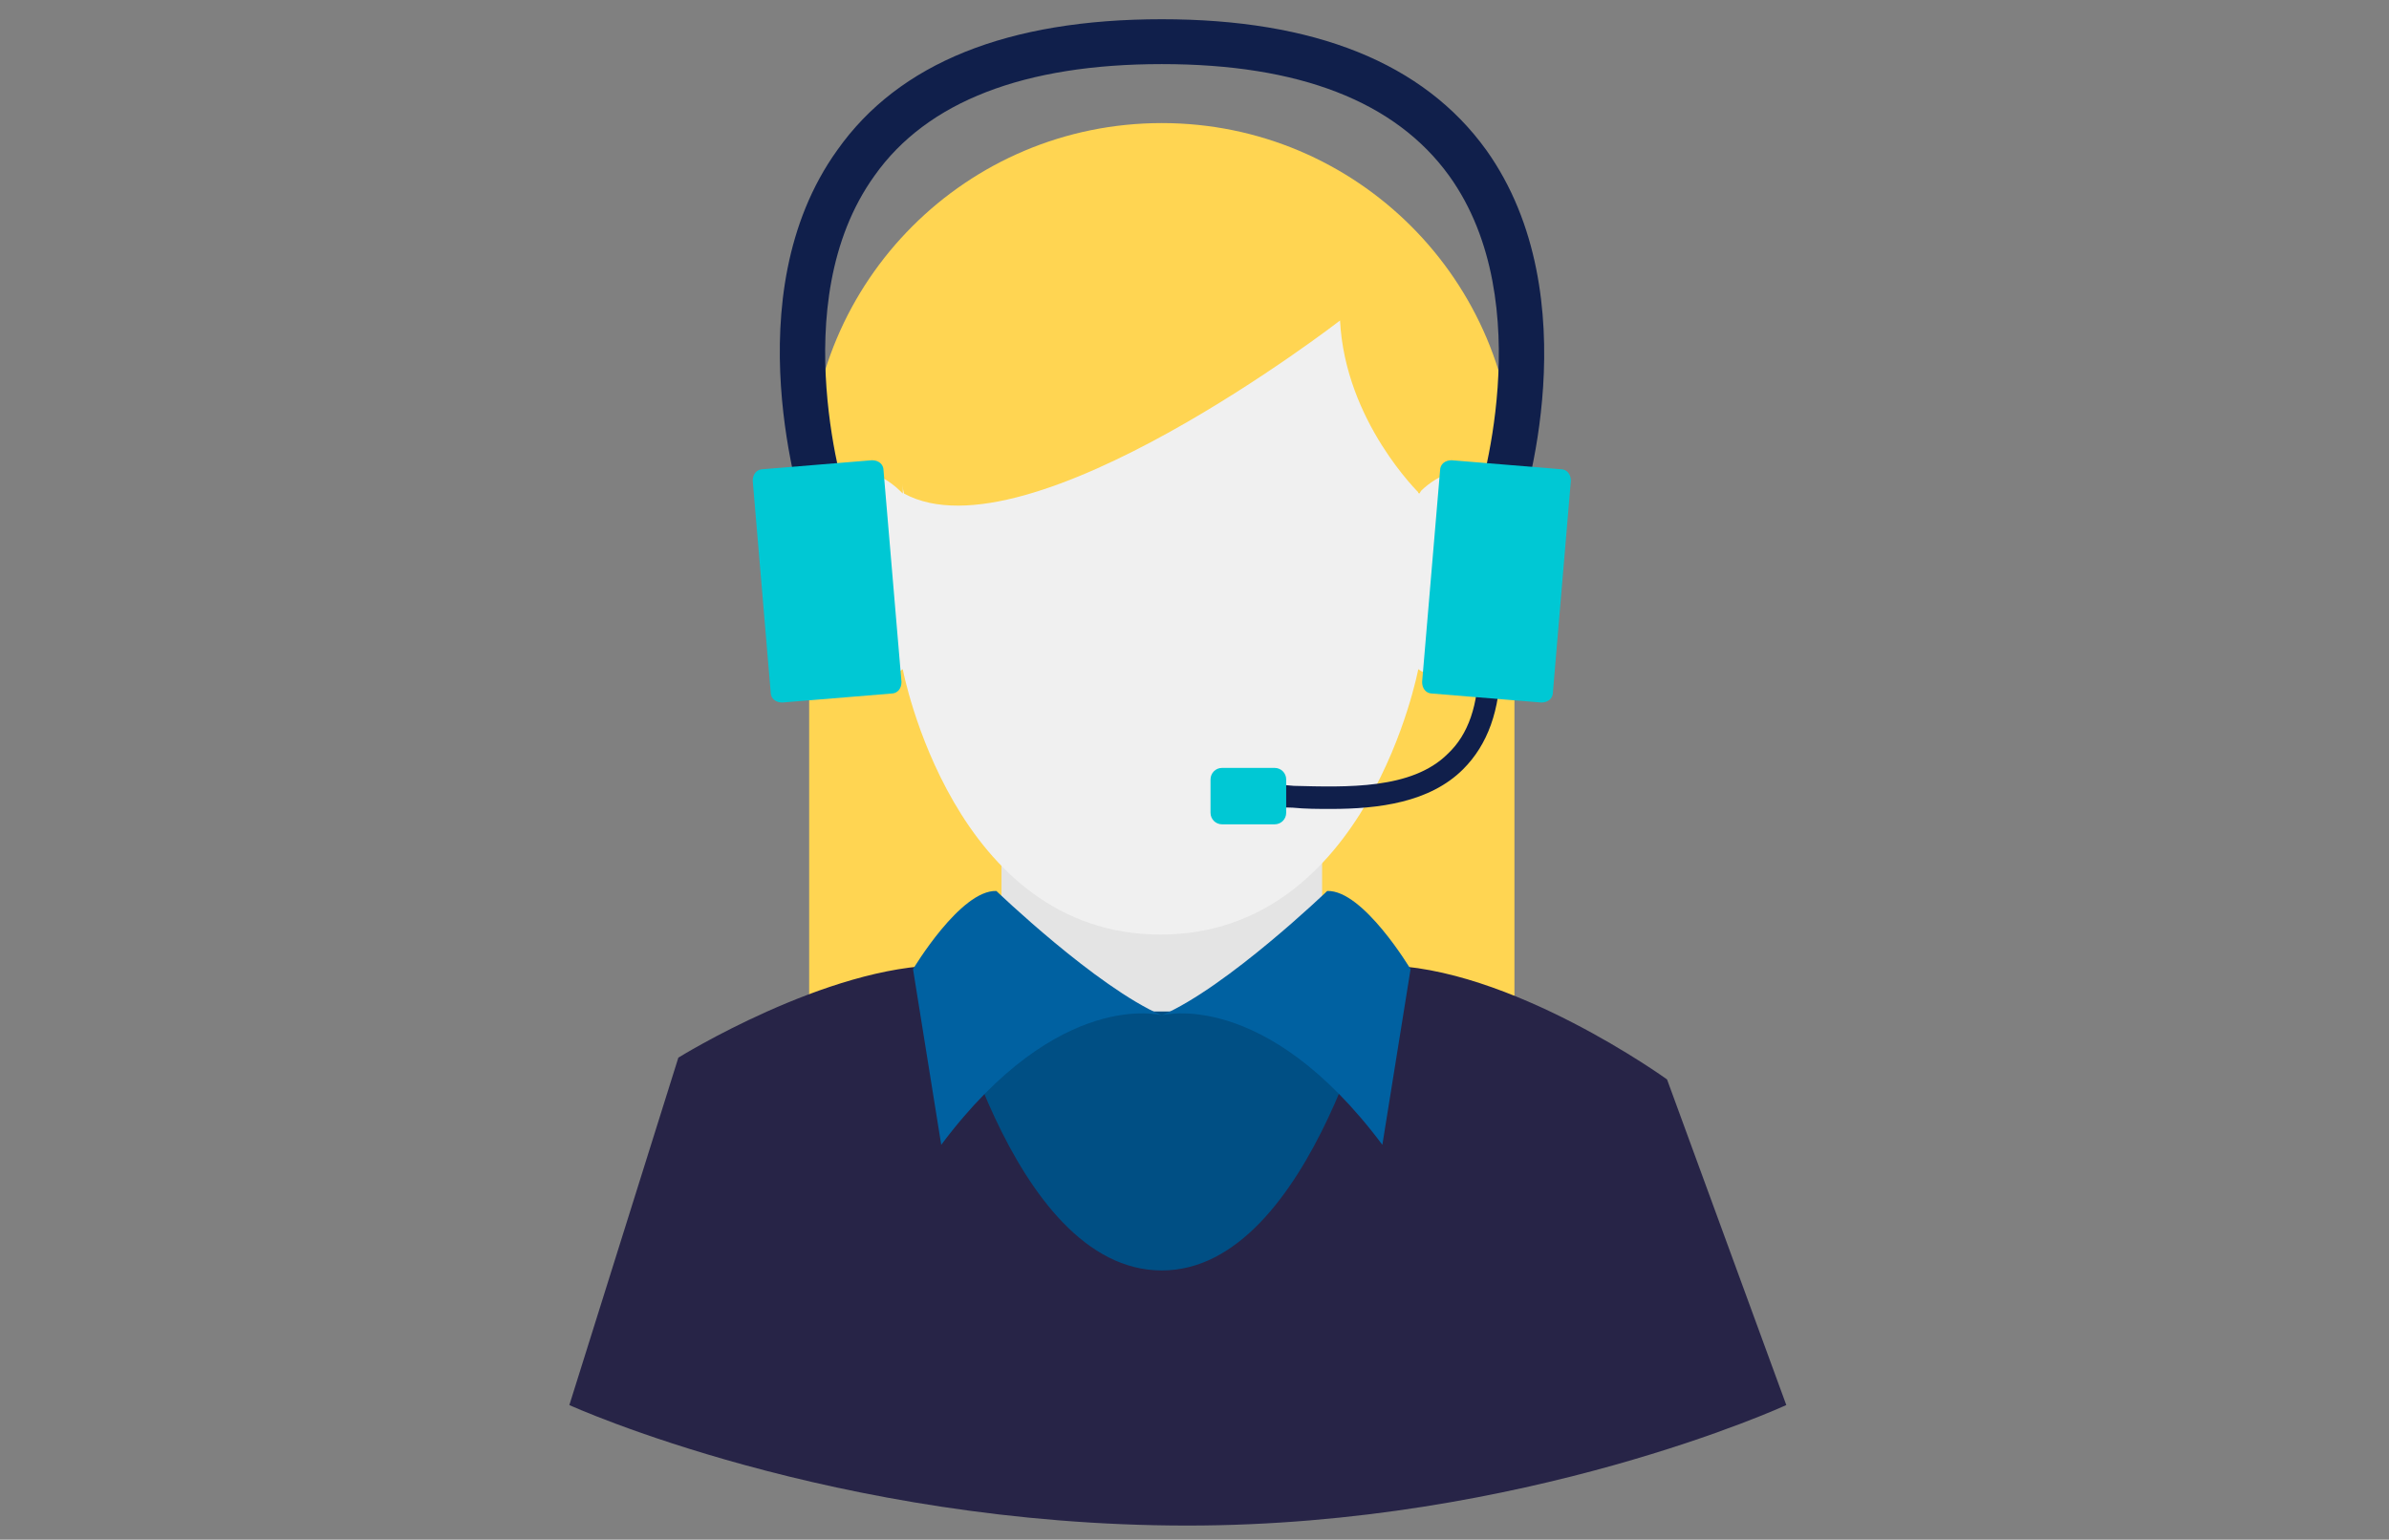 <?xml version="1.0" encoding="utf-8"?>
<!-- Generator: Adobe Illustrator 19.0.0, SVG Export Plug-In . SVG Version: 6.00 Build 0)  -->
<svg version="1.1" id="图层_1" xmlns="http://www.w3.org/2000/svg" xmlns:xlink="http://www.w3.org/1999/xlink" x="0px" y="0px"
	 viewBox="-62 111 186.3 120.1" style="enable-background:new -62 111 186.3 120.1;" xml:space="preserve">
<rect x="-62" y="111" width="186.3" height="120.1" fill="#808080" stroke="none"/>
<style type="text/css">
	.st0{fill:#FFD552;}
	.st1{fill:#E4E4E4;}
	.st2{fill:#004F84;}
	.st3{fill:#F0F0F0;}
	.st4{fill:#272447;}
	.st5{fill:#0061A1;}
	.st6{fill:#101F4B;}
	.st7{fill:#00C8D4;}
</style>
<g>
	<g>
		<path class="st0" d="M56.1,192.7c0,15.2-12.3,22.7-27.5,22.7l0,0c-15.2,0-27.5-7.5-27.5-22.7v-44.6c0-15.2,12.3-27.5,27.5-27.5
			l0,0c15.2,0,27.5,12.3,27.5,27.5V192.7z"/>
	</g>
	<g>
		<rect x="16.1" y="171.7" class="st1" width="25" height="29.2"/>
	</g>
	<g>
		<rect x="9.2" y="189.9" class="st2" width="38.8" height="25.2"/>
	</g>
	<g>
		<path class="st3" d="M53.5,148.8c-2-2.5-4.9,0.7-4.9,0.7c0-24.2-20.1-21.3-20.1-21.3s-20.1-3-20.1,21.3c0,0-2.9-3.2-4.9-0.7
			c-2,2.5,0.7,17.5,4.9,14.4c0,0,3.9,20.7,20.1,20.7c16.2,0,20.1-20.7,20.1-20.7C52.8,166.2,55.5,151.3,53.5,148.8z"/>
	</g>
	<g>
		<path class="st4" d="M45.7,186.3c0,0-5.3,23.8-17.1,23.8c-11.9,0-17.1-23.8-17.1-23.8c-9,0-20.6,7.2-20.6,7.2l-8.5,27.1
			c0,0,20.6,9.4,48.2,9.4c26.3,0,46.7-9.4,46.7-9.4L68,195.2C68,195.2,55.7,186.3,45.7,186.3z"/>
	</g>
	<g>
		<path class="st5" d="M28.6,190.2c0,0-8-2.2-17.2,10.1l-2.2-13.7c0,0,3.7-6.2,6.5-6.1C15.7,180.5,23.5,188,28.6,190.2z"/>
	</g>
	<g>
		<path class="st5" d="M28.6,190.2c0,0,8-2.2,17.2,10.1l2.2-13.7c0,0-3.7-6.2-6.5-6.1C41.5,180.5,33.7,188,28.6,190.2z"/>
	</g>
	<g>
		<path class="st0" d="M42.5,136c0,0-24.3,18.8-34,13.5c0,0-6.1-23.4,21.6-23.4c17.1,0,21.2,18.4,18.6,23.4
			C48.7,149.5,42.9,143.9,42.5,136z"/>
	</g>
	<g>
		<g>
			<path class="st6" d="M0.8,151.5c-0.2-0.7-5.7-17.4,2.5-28.8c4.8-6.8,13.3-10.2,25.3-10.2c11.9,0,20.4,3.4,25.3,10.2
				c8.2,11.5,2.8,28.1,2.5,28.8l-3.3-1.1c0.1-0.2,5.1-15.7-2.1-25.7c-4.2-5.8-11.7-8.7-22.4-8.7c-10.7,0-18.3,2.9-22.4,8.7
				c-7.2,10-2.1,25.6-2.1,25.7L0.8,151.5z"/>
		</g>
		<g>
			<path class="st6" d="M41.8,174.1c-1,0-2,0-3-0.1c-0.8,0-1.6-0.1-2.3-0.1v-1.7c0.7,0,1.5,0,2.4,0.1c4.1,0.1,9.2,0.3,12-2.5
				c1.6-1.5,2.4-3.8,2.4-7h1.7c0,3.6-1,6.3-2.9,8.2C49.5,173.6,45.5,174.1,41.8,174.1z"/>
		</g>
		<g>
			<path class="st7" d="M8.3,164.2c0,0.5-0.3,0.9-0.8,0.9l-8.5,0.7c-0.5,0-0.9-0.3-0.9-0.8l-1.4-16.5c0-0.5,0.3-0.9,0.8-0.9l8.5-0.7
				c0.5,0,0.9,0.3,0.9,0.8L8.3,164.2z"/>
		</g>
		<g>
			<path class="st7" d="M48.9,164.2c0,0.5,0.3,0.9,0.8,0.9l8.5,0.7c0.5,0,0.9-0.3,0.9-0.8l1.4-16.5c0-0.5-0.3-0.9-0.8-0.9l-8.5-0.7
				c-0.5,0-0.9,0.3-0.9,0.8L48.9,164.2z"/>
		</g>
		<g>
			<path class="st7" d="M38.3,174.4c0,0.5-0.4,0.9-0.9,0.9h-4.1c-0.5,0-0.9-0.4-0.9-0.9v-2.6c0-0.5,0.4-0.9,0.9-0.9h4.1
				c0.5,0,0.9,0.4,0.9,0.9V174.4z"/>
		</g>
	</g>
</g>
</svg>

